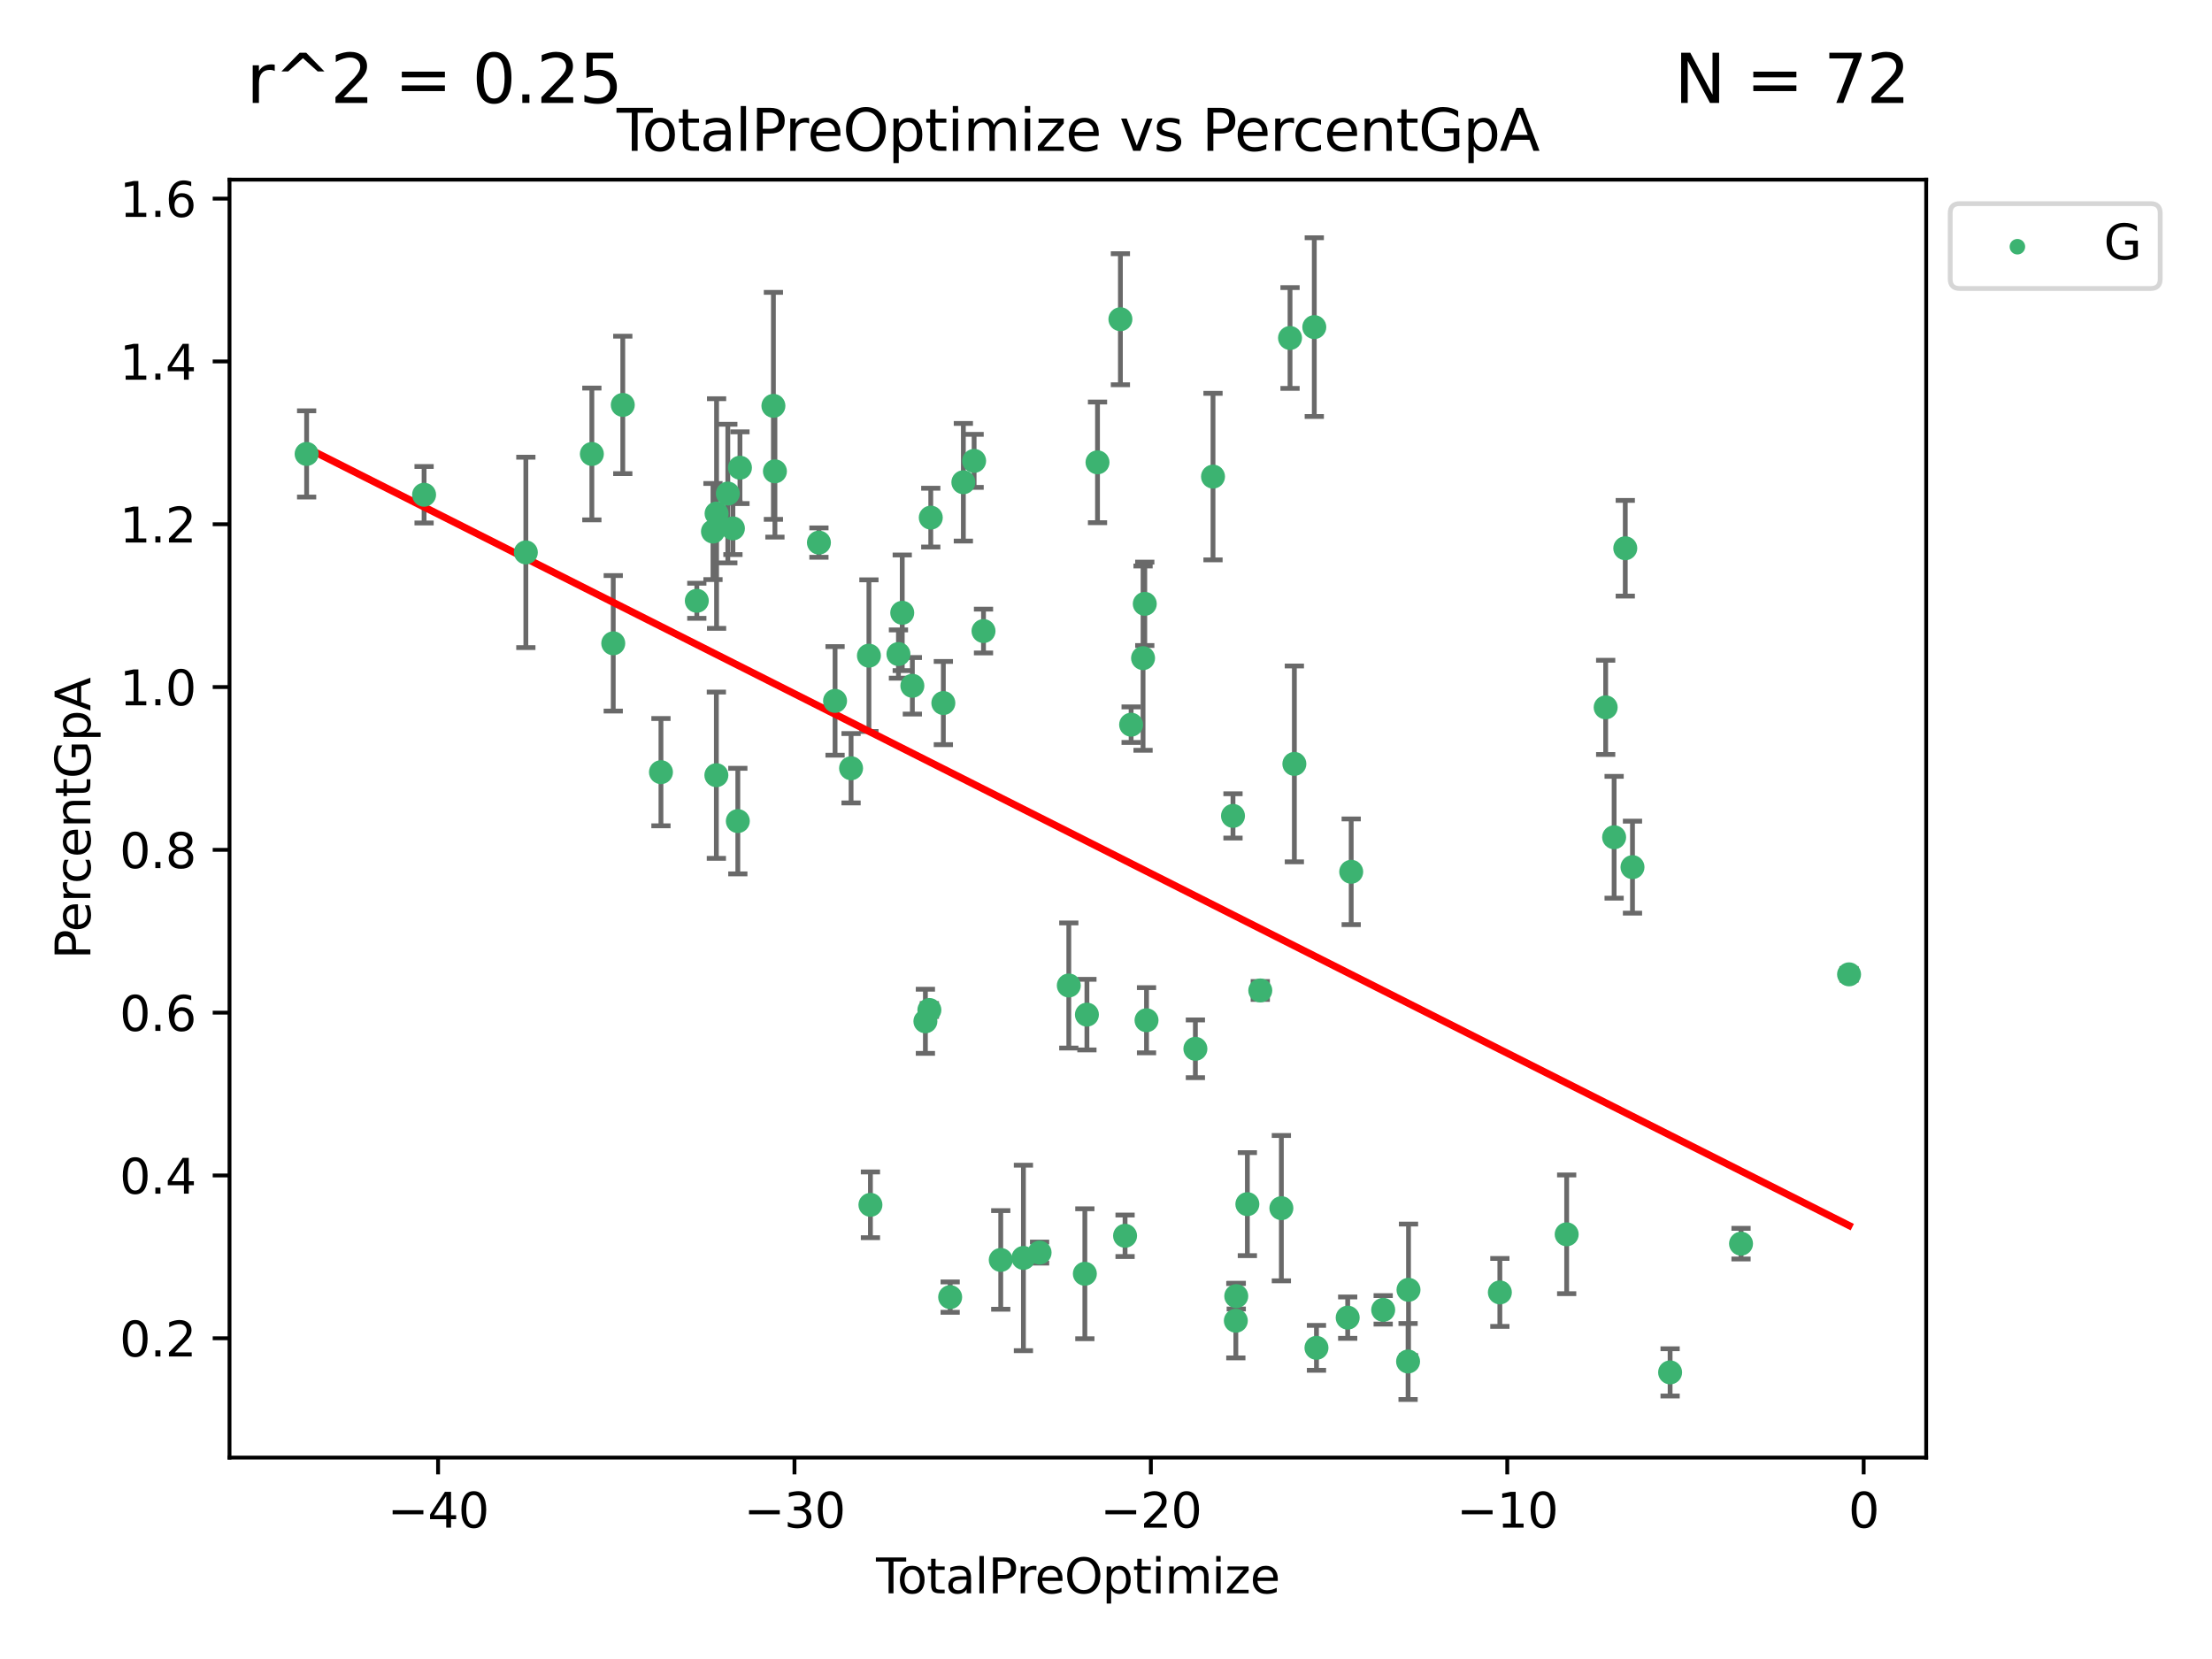 <?xml version="1.0" encoding="utf-8" standalone="no"?>
<!DOCTYPE svg PUBLIC "-//W3C//DTD SVG 1.1//EN"
  "http://www.w3.org/Graphics/SVG/1.1/DTD/svg11.dtd">
<svg xmlns:xlink="http://www.w3.org/1999/xlink" width="460.8pt" height="345.6pt" viewBox="0 0 460.8 345.6" xmlns="http://www.w3.org/2000/svg" version="1.1">
 <defs>
  <style type="text/css">*{stroke-linejoin: round; stroke-linecap: butt}</style>
 </defs>
 <g id="figure_1">
  <g id="patch_1">
   <path d="M 0 345.6 
L 460.8 345.6 
L 460.8 0 
L 0 0 
z
" style="fill: #ffffff"/>
  </g>
  <g id="axes_1">
   <g id="patch_2">
    <path d="M 47.81 303.64 
L 401.26 303.64 
L 401.26 37.422 
L 47.81 37.422 
z
" style="fill: #ffffff"/>
   </g>
   <g id="PathCollection_1">
    <defs>
     <path id="m19802188aa" d="M 0 1.118 
C 0.297 1.118 0.581 1 0.791 0.791 
C 1 0.581 1.118 0.297 1.118 0 
C 1.118 -0.297 1 -0.581 0.791 -0.791 
C 0.581 -1 0.297 -1.118 0 -1.118 
C -0.297 -1.118 -0.581 -1 -0.791 -0.791 
C -1 -0.581 -1.118 -0.297 -1.118 0 
C -1.118 0.297 -1 0.581 -0.791 0.791 
C -0.581 1 -0.297 1.118 0 1.118 
z
" style="stroke: #3cb371"/>
    </defs>
    <g clip-path="url(#pc582ea1ed6)">
     <use xlink:href="#m19802188aa" x="63.876" y="94.565" style="fill: #3cb371; stroke: #3cb371"/>
     <use xlink:href="#m19802188aa" x="88.344" y="103.063" style="fill: #3cb371; stroke: #3cb371"/>
     <use xlink:href="#m19802188aa" x="109.544" y="115.073" style="fill: #3cb371; stroke: #3cb371"/>
     <use xlink:href="#m19802188aa" x="123.295" y="94.572" style="fill: #3cb371; stroke: #3cb371"/>
     <use xlink:href="#m19802188aa" x="127.752" y="134.014" style="fill: #3cb371; stroke: #3cb371"/>
     <use xlink:href="#m19802188aa" x="129.737" y="84.352" style="fill: #3cb371; stroke: #3cb371"/>
     <use xlink:href="#m19802188aa" x="137.689" y="160.856" style="fill: #3cb371; stroke: #3cb371"/>
     <use xlink:href="#m19802188aa" x="145.159" y="125.153" style="fill: #3cb371; stroke: #3cb371"/>
     <use xlink:href="#m19802188aa" x="148.526" y="110.728" style="fill: #3cb371; stroke: #3cb371"/>
     <use xlink:href="#m19802188aa" x="149.232" y="161.488" style="fill: #3cb371; stroke: #3cb371"/>
     <use xlink:href="#m19802188aa" x="149.276" y="106.981" style="fill: #3cb371; stroke: #3cb371"/>
     <use xlink:href="#m19802188aa" x="151.618" y="102.817" style="fill: #3cb371; stroke: #3cb371"/>
     <use xlink:href="#m19802188aa" x="152.682" y="110.076" style="fill: #3cb371; stroke: #3cb371"/>
     <use xlink:href="#m19802188aa" x="153.703" y="171.049" style="fill: #3cb371; stroke: #3cb371"/>
     <use xlink:href="#m19802188aa" x="154.146" y="97.43" style="fill: #3cb371; stroke: #3cb371"/>
     <use xlink:href="#m19802188aa" x="161.115" y="84.546" style="fill: #3cb371; stroke: #3cb371"/>
     <use xlink:href="#m19802188aa" x="161.431" y="98.186" style="fill: #3cb371; stroke: #3cb371"/>
     <use xlink:href="#m19802188aa" x="170.596" y="113.034" style="fill: #3cb371; stroke: #3cb371"/>
     <use xlink:href="#m19802188aa" x="173.959" y="146.009" style="fill: #3cb371; stroke: #3cb371"/>
     <use xlink:href="#m19802188aa" x="177.294" y="160.04" style="fill: #3cb371; stroke: #3cb371"/>
     <use xlink:href="#m19802188aa" x="181.012" y="136.587" style="fill: #3cb371; stroke: #3cb371"/>
     <use xlink:href="#m19802188aa" x="181.327" y="250.988" style="fill: #3cb371; stroke: #3cb371"/>
     <use xlink:href="#m19802188aa" x="187.164" y="136.249" style="fill: #3cb371; stroke: #3cb371"/>
     <use xlink:href="#m19802188aa" x="187.954" y="127.654" style="fill: #3cb371; stroke: #3cb371"/>
     <use xlink:href="#m19802188aa" x="190.061" y="142.862" style="fill: #3cb371; stroke: #3cb371"/>
     <use xlink:href="#m19802188aa" x="192.778" y="212.756" style="fill: #3cb371; stroke: #3cb371"/>
     <use xlink:href="#m19802188aa" x="193.607" y="210.398" style="fill: #3cb371; stroke: #3cb371"/>
     <use xlink:href="#m19802188aa" x="193.897" y="107.829" style="fill: #3cb371; stroke: #3cb371"/>
     <use xlink:href="#m19802188aa" x="196.516" y="146.456" style="fill: #3cb371; stroke: #3cb371"/>
     <use xlink:href="#m19802188aa" x="197.936" y="270.213" style="fill: #3cb371; stroke: #3cb371"/>
     <use xlink:href="#m19802188aa" x="200.686" y="100.46" style="fill: #3cb371; stroke: #3cb371"/>
     <use xlink:href="#m19802188aa" x="202.927" y="96.009" style="fill: #3cb371; stroke: #3cb371"/>
     <use xlink:href="#m19802188aa" x="204.883" y="131.459" style="fill: #3cb371; stroke: #3cb371"/>
     <use xlink:href="#m19802188aa" x="208.475" y="262.467" style="fill: #3cb371; stroke: #3cb371"/>
     <use xlink:href="#m19802188aa" x="213.198" y="262.052" style="fill: #3cb371; stroke: #3cb371"/>
     <use xlink:href="#m19802188aa" x="216.564" y="260.936" style="fill: #3cb371; stroke: #3cb371"/>
     <use xlink:href="#m19802188aa" x="222.652" y="205.295" style="fill: #3cb371; stroke: #3cb371"/>
     <use xlink:href="#m19802188aa" x="225.995" y="265.347" style="fill: #3cb371; stroke: #3cb371"/>
     <use xlink:href="#m19802188aa" x="226.425" y="211.366" style="fill: #3cb371; stroke: #3cb371"/>
     <use xlink:href="#m19802188aa" x="228.632" y="96.315" style="fill: #3cb371; stroke: #3cb371"/>
     <use xlink:href="#m19802188aa" x="233.401" y="66.501" style="fill: #3cb371; stroke: #3cb371"/>
     <use xlink:href="#m19802188aa" x="234.373" y="257.436" style="fill: #3cb371; stroke: #3cb371"/>
     <use xlink:href="#m19802188aa" x="235.633" y="150.964" style="fill: #3cb371; stroke: #3cb371"/>
     <use xlink:href="#m19802188aa" x="238.12" y="137.102" style="fill: #3cb371; stroke: #3cb371"/>
     <use xlink:href="#m19802188aa" x="238.478" y="125.791" style="fill: #3cb371; stroke: #3cb371"/>
     <use xlink:href="#m19802188aa" x="238.841" y="212.535" style="fill: #3cb371; stroke: #3cb371"/>
     <use xlink:href="#m19802188aa" x="249.022" y="218.484" style="fill: #3cb371; stroke: #3cb371"/>
     <use xlink:href="#m19802188aa" x="252.693" y="99.285" style="fill: #3cb371; stroke: #3cb371"/>
     <use xlink:href="#m19802188aa" x="256.855" y="169.966" style="fill: #3cb371; stroke: #3cb371"/>
     <use xlink:href="#m19802188aa" x="257.448" y="275.133" style="fill: #3cb371; stroke: #3cb371"/>
     <use xlink:href="#m19802188aa" x="257.536" y="270.005" style="fill: #3cb371; stroke: #3cb371"/>
     <use xlink:href="#m19802188aa" x="259.849" y="250.845" style="fill: #3cb371; stroke: #3cb371"/>
     <use xlink:href="#m19802188aa" x="262.538" y="206.331" style="fill: #3cb371; stroke: #3cb371"/>
     <use xlink:href="#m19802188aa" x="266.933" y="251.684" style="fill: #3cb371; stroke: #3cb371"/>
     <use xlink:href="#m19802188aa" x="268.738" y="70.409" style="fill: #3cb371; stroke: #3cb371"/>
     <use xlink:href="#m19802188aa" x="269.64" y="159.135" style="fill: #3cb371; stroke: #3cb371"/>
     <use xlink:href="#m19802188aa" x="273.79" y="68.142" style="fill: #3cb371; stroke: #3cb371"/>
     <use xlink:href="#m19802188aa" x="274.245" y="280.777" style="fill: #3cb371; stroke: #3cb371"/>
     <use xlink:href="#m19802188aa" x="280.748" y="274.49" style="fill: #3cb371; stroke: #3cb371"/>
     <use xlink:href="#m19802188aa" x="281.48" y="181.607" style="fill: #3cb371; stroke: #3cb371"/>
     <use xlink:href="#m19802188aa" x="288.143" y="272.864" style="fill: #3cb371; stroke: #3cb371"/>
     <use xlink:href="#m19802188aa" x="293.328" y="283.624" style="fill: #3cb371; stroke: #3cb371"/>
     <use xlink:href="#m19802188aa" x="293.418" y="268.692" style="fill: #3cb371; stroke: #3cb371"/>
     <use xlink:href="#m19802188aa" x="312.449" y="269.234" style="fill: #3cb371; stroke: #3cb371"/>
     <use xlink:href="#m19802188aa" x="326.367" y="257.131" style="fill: #3cb371; stroke: #3cb371"/>
     <use xlink:href="#m19802188aa" x="334.491" y="147.358" style="fill: #3cb371; stroke: #3cb371"/>
     <use xlink:href="#m19802188aa" x="336.251" y="174.415" style="fill: #3cb371; stroke: #3cb371"/>
     <use xlink:href="#m19802188aa" x="338.575" y="114.211" style="fill: #3cb371; stroke: #3cb371"/>
     <use xlink:href="#m19802188aa" x="340.077" y="180.643" style="fill: #3cb371; stroke: #3cb371"/>
     <use xlink:href="#m19802188aa" x="347.914" y="285.893" style="fill: #3cb371; stroke: #3cb371"/>
     <use xlink:href="#m19802188aa" x="362.689" y="259.078" style="fill: #3cb371; stroke: #3cb371"/>
     <use xlink:href="#m19802188aa" x="385.194" y="202.973" style="fill: #3cb371; stroke: #3cb371"/>
    </g>
   </g>
   <g id="matplotlib.axis_1">
    <g id="xtick_1">
     <g id="line2d_1">
      <defs>
       <path id="m6c3214d7a0" d="M 0 0 
L 0 3.5 
" style="stroke: #000000; stroke-width: 0.8"/>
      </defs>
      <g>
       <use xlink:href="#m6c3214d7a0" x="91.259" y="303.64" style="stroke: #000000; stroke-width: 0.8"/>
      </g>
     </g>
     <g id="text_1">
      <!-- −40 -->
      <g transform="translate(80.707 318.238)scale(0.1 -0.1)">
       <defs>
        <path id="DejaVuSans-2212" d="M 678 2272 
L 4684 2272 
L 4684 1741 
L 678 1741 
L 678 2272 
z
" transform="scale(0.016)"/>
        <path id="DejaVuSans-34" d="M 2419 4116 
L 825 1625 
L 2419 1625 
L 2419 4116 
z
M 2253 4666 
L 3047 4666 
L 3047 1625 
L 3713 1625 
L 3713 1100 
L 3047 1100 
L 3047 0 
L 2419 0 
L 2419 1100 
L 313 1100 
L 313 1709 
L 2253 4666 
z
" transform="scale(0.016)"/>
        <path id="DejaVuSans-30" d="M 2034 4250 
Q 1547 4250 1301 3770 
Q 1056 3291 1056 2328 
Q 1056 1369 1301 889 
Q 1547 409 2034 409 
Q 2525 409 2770 889 
Q 3016 1369 3016 2328 
Q 3016 3291 2770 3770 
Q 2525 4250 2034 4250 
z
M 2034 4750 
Q 2819 4750 3233 4129 
Q 3647 3509 3647 2328 
Q 3647 1150 3233 529 
Q 2819 -91 2034 -91 
Q 1250 -91 836 529 
Q 422 1150 422 2328 
Q 422 3509 836 4129 
Q 1250 4750 2034 4750 
z
" transform="scale(0.016)"/>
       </defs>
       <use xlink:href="#DejaVuSans-2212"/>
       <use xlink:href="#DejaVuSans-34" x="83.789"/>
       <use xlink:href="#DejaVuSans-30" x="147.412"/>
      </g>
     </g>
    </g>
    <g id="xtick_2">
     <g id="line2d_2">
      <g>
       <use xlink:href="#m6c3214d7a0" x="165.504" y="303.64" style="stroke: #000000; stroke-width: 0.8"/>
      </g>
     </g>
     <g id="text_2">
      <!-- −30 -->
      <g transform="translate(154.951 318.238)scale(0.1 -0.1)">
       <defs>
        <path id="DejaVuSans-33" d="M 2597 2516 
Q 3050 2419 3304 2112 
Q 3559 1806 3559 1356 
Q 3559 666 3084 287 
Q 2609 -91 1734 -91 
Q 1441 -91 1130 -33 
Q 819 25 488 141 
L 488 750 
Q 750 597 1062 519 
Q 1375 441 1716 441 
Q 2309 441 2620 675 
Q 2931 909 2931 1356 
Q 2931 1769 2642 2001 
Q 2353 2234 1838 2234 
L 1294 2234 
L 1294 2753 
L 1863 2753 
Q 2328 2753 2575 2939 
Q 2822 3125 2822 3475 
Q 2822 3834 2567 4026 
Q 2313 4219 1838 4219 
Q 1578 4219 1281 4162 
Q 984 4106 628 3988 
L 628 4550 
Q 988 4650 1302 4700 
Q 1616 4750 1894 4750 
Q 2613 4750 3031 4423 
Q 3450 4097 3450 3541 
Q 3450 3153 3228 2886 
Q 3006 2619 2597 2516 
z
" transform="scale(0.016)"/>
       </defs>
       <use xlink:href="#DejaVuSans-2212"/>
       <use xlink:href="#DejaVuSans-33" x="83.789"/>
       <use xlink:href="#DejaVuSans-30" x="147.412"/>
      </g>
     </g>
    </g>
    <g id="xtick_3">
     <g id="line2d_3">
      <g>
       <use xlink:href="#m6c3214d7a0" x="239.748" y="303.64" style="stroke: #000000; stroke-width: 0.8"/>
      </g>
     </g>
     <g id="text_3">
      <!-- −20 -->
      <g transform="translate(229.195 318.238)scale(0.1 -0.1)">
       <defs>
        <path id="DejaVuSans-32" d="M 1228 531 
L 3431 531 
L 3431 0 
L 469 0 
L 469 531 
Q 828 903 1448 1529 
Q 2069 2156 2228 2338 
Q 2531 2678 2651 2914 
Q 2772 3150 2772 3378 
Q 2772 3750 2511 3984 
Q 2250 4219 1831 4219 
Q 1534 4219 1204 4116 
Q 875 4013 500 3803 
L 500 4441 
Q 881 4594 1212 4672 
Q 1544 4750 1819 4750 
Q 2544 4750 2975 4387 
Q 3406 4025 3406 3419 
Q 3406 3131 3298 2873 
Q 3191 2616 2906 2266 
Q 2828 2175 2409 1742 
Q 1991 1309 1228 531 
z
" transform="scale(0.016)"/>
       </defs>
       <use xlink:href="#DejaVuSans-2212"/>
       <use xlink:href="#DejaVuSans-32" x="83.789"/>
       <use xlink:href="#DejaVuSans-30" x="147.412"/>
      </g>
     </g>
    </g>
    <g id="xtick_4">
     <g id="line2d_4">
      <g>
       <use xlink:href="#m6c3214d7a0" x="313.992" y="303.64" style="stroke: #000000; stroke-width: 0.8"/>
      </g>
     </g>
     <g id="text_4">
      <!-- −10 -->
      <g transform="translate(303.44 318.238)scale(0.1 -0.1)">
       <defs>
        <path id="DejaVuSans-31" d="M 794 531 
L 1825 531 
L 1825 4091 
L 703 3866 
L 703 4441 
L 1819 4666 
L 2450 4666 
L 2450 531 
L 3481 531 
L 3481 0 
L 794 0 
L 794 531 
z
" transform="scale(0.016)"/>
       </defs>
       <use xlink:href="#DejaVuSans-2212"/>
       <use xlink:href="#DejaVuSans-31" x="83.789"/>
       <use xlink:href="#DejaVuSans-30" x="147.412"/>
      </g>
     </g>
    </g>
    <g id="xtick_5">
     <g id="line2d_5">
      <g>
       <use xlink:href="#m6c3214d7a0" x="388.236" y="303.64" style="stroke: #000000; stroke-width: 0.8"/>
      </g>
     </g>
     <g id="text_5">
      <!-- 0 -->
      <g transform="translate(385.055 318.238)scale(0.1 -0.1)">
       <use xlink:href="#DejaVuSans-30"/>
      </g>
     </g>
    </g>
    <g id="text_6">
     <!-- TotalPreOptimize -->
     <g transform="translate(182.492 331.917)scale(0.1 -0.1)">
      <defs>
       <path id="DejaVuSans-54" d="M -19 4666 
L 3928 4666 
L 3928 4134 
L 2272 4134 
L 2272 0 
L 1638 0 
L 1638 4134 
L -19 4134 
L -19 4666 
z
" transform="scale(0.016)"/>
       <path id="DejaVuSans-6f" d="M 1959 3097 
Q 1497 3097 1228 2736 
Q 959 2375 959 1747 
Q 959 1119 1226 758 
Q 1494 397 1959 397 
Q 2419 397 2687 759 
Q 2956 1122 2956 1747 
Q 2956 2369 2687 2733 
Q 2419 3097 1959 3097 
z
M 1959 3584 
Q 2709 3584 3137 3096 
Q 3566 2609 3566 1747 
Q 3566 888 3137 398 
Q 2709 -91 1959 -91 
Q 1206 -91 779 398 
Q 353 888 353 1747 
Q 353 2609 779 3096 
Q 1206 3584 1959 3584 
z
" transform="scale(0.016)"/>
       <path id="DejaVuSans-74" d="M 1172 4494 
L 1172 3500 
L 2356 3500 
L 2356 3053 
L 1172 3053 
L 1172 1153 
Q 1172 725 1289 603 
Q 1406 481 1766 481 
L 2356 481 
L 2356 0 
L 1766 0 
Q 1100 0 847 248 
Q 594 497 594 1153 
L 594 3053 
L 172 3053 
L 172 3500 
L 594 3500 
L 594 4494 
L 1172 4494 
z
" transform="scale(0.016)"/>
       <path id="DejaVuSans-61" d="M 2194 1759 
Q 1497 1759 1228 1600 
Q 959 1441 959 1056 
Q 959 750 1161 570 
Q 1363 391 1709 391 
Q 2188 391 2477 730 
Q 2766 1069 2766 1631 
L 2766 1759 
L 2194 1759 
z
M 3341 1997 
L 3341 0 
L 2766 0 
L 2766 531 
Q 2569 213 2275 61 
Q 1981 -91 1556 -91 
Q 1019 -91 701 211 
Q 384 513 384 1019 
Q 384 1609 779 1909 
Q 1175 2209 1959 2209 
L 2766 2209 
L 2766 2266 
Q 2766 2663 2505 2880 
Q 2244 3097 1772 3097 
Q 1472 3097 1187 3025 
Q 903 2953 641 2809 
L 641 3341 
Q 956 3463 1253 3523 
Q 1550 3584 1831 3584 
Q 2591 3584 2966 3190 
Q 3341 2797 3341 1997 
z
" transform="scale(0.016)"/>
       <path id="DejaVuSans-6c" d="M 603 4863 
L 1178 4863 
L 1178 0 
L 603 0 
L 603 4863 
z
" transform="scale(0.016)"/>
       <path id="DejaVuSans-50" d="M 1259 4147 
L 1259 2394 
L 2053 2394 
Q 2494 2394 2734 2622 
Q 2975 2850 2975 3272 
Q 2975 3691 2734 3919 
Q 2494 4147 2053 4147 
L 1259 4147 
z
M 628 4666 
L 2053 4666 
Q 2838 4666 3239 4311 
Q 3641 3956 3641 3272 
Q 3641 2581 3239 2228 
Q 2838 1875 2053 1875 
L 1259 1875 
L 1259 0 
L 628 0 
L 628 4666 
z
" transform="scale(0.016)"/>
       <path id="DejaVuSans-72" d="M 2631 2963 
Q 2534 3019 2420 3045 
Q 2306 3072 2169 3072 
Q 1681 3072 1420 2755 
Q 1159 2438 1159 1844 
L 1159 0 
L 581 0 
L 581 3500 
L 1159 3500 
L 1159 2956 
Q 1341 3275 1631 3429 
Q 1922 3584 2338 3584 
Q 2397 3584 2469 3576 
Q 2541 3569 2628 3553 
L 2631 2963 
z
" transform="scale(0.016)"/>
       <path id="DejaVuSans-65" d="M 3597 1894 
L 3597 1613 
L 953 1613 
Q 991 1019 1311 708 
Q 1631 397 2203 397 
Q 2534 397 2845 478 
Q 3156 559 3463 722 
L 3463 178 
Q 3153 47 2828 -22 
Q 2503 -91 2169 -91 
Q 1331 -91 842 396 
Q 353 884 353 1716 
Q 353 2575 817 3079 
Q 1281 3584 2069 3584 
Q 2775 3584 3186 3129 
Q 3597 2675 3597 1894 
z
M 3022 2063 
Q 3016 2534 2758 2815 
Q 2500 3097 2075 3097 
Q 1594 3097 1305 2825 
Q 1016 2553 972 2059 
L 3022 2063 
z
" transform="scale(0.016)"/>
       <path id="DejaVuSans-4f" d="M 2522 4238 
Q 1834 4238 1429 3725 
Q 1025 3213 1025 2328 
Q 1025 1447 1429 934 
Q 1834 422 2522 422 
Q 3209 422 3611 934 
Q 4013 1447 4013 2328 
Q 4013 3213 3611 3725 
Q 3209 4238 2522 4238 
z
M 2522 4750 
Q 3503 4750 4090 4092 
Q 4678 3434 4678 2328 
Q 4678 1225 4090 567 
Q 3503 -91 2522 -91 
Q 1538 -91 948 565 
Q 359 1222 359 2328 
Q 359 3434 948 4092 
Q 1538 4750 2522 4750 
z
" transform="scale(0.016)"/>
       <path id="DejaVuSans-70" d="M 1159 525 
L 1159 -1331 
L 581 -1331 
L 581 3500 
L 1159 3500 
L 1159 2969 
Q 1341 3281 1617 3432 
Q 1894 3584 2278 3584 
Q 2916 3584 3314 3078 
Q 3713 2572 3713 1747 
Q 3713 922 3314 415 
Q 2916 -91 2278 -91 
Q 1894 -91 1617 61 
Q 1341 213 1159 525 
z
M 3116 1747 
Q 3116 2381 2855 2742 
Q 2594 3103 2138 3103 
Q 1681 3103 1420 2742 
Q 1159 2381 1159 1747 
Q 1159 1113 1420 752 
Q 1681 391 2138 391 
Q 2594 391 2855 752 
Q 3116 1113 3116 1747 
z
" transform="scale(0.016)"/>
       <path id="DejaVuSans-69" d="M 603 3500 
L 1178 3500 
L 1178 0 
L 603 0 
L 603 3500 
z
M 603 4863 
L 1178 4863 
L 1178 4134 
L 603 4134 
L 603 4863 
z
" transform="scale(0.016)"/>
       <path id="DejaVuSans-6d" d="M 3328 2828 
Q 3544 3216 3844 3400 
Q 4144 3584 4550 3584 
Q 5097 3584 5394 3201 
Q 5691 2819 5691 2113 
L 5691 0 
L 5113 0 
L 5113 2094 
Q 5113 2597 4934 2840 
Q 4756 3084 4391 3084 
Q 3944 3084 3684 2787 
Q 3425 2491 3425 1978 
L 3425 0 
L 2847 0 
L 2847 2094 
Q 2847 2600 2669 2842 
Q 2491 3084 2119 3084 
Q 1678 3084 1418 2786 
Q 1159 2488 1159 1978 
L 1159 0 
L 581 0 
L 581 3500 
L 1159 3500 
L 1159 2956 
Q 1356 3278 1631 3431 
Q 1906 3584 2284 3584 
Q 2666 3584 2933 3390 
Q 3200 3197 3328 2828 
z
" transform="scale(0.016)"/>
       <path id="DejaVuSans-7a" d="M 353 3500 
L 3084 3500 
L 3084 2975 
L 922 459 
L 3084 459 
L 3084 0 
L 275 0 
L 275 525 
L 2438 3041 
L 353 3041 
L 353 3500 
z
" transform="scale(0.016)"/>
      </defs>
      <use xlink:href="#DejaVuSans-54"/>
      <use xlink:href="#DejaVuSans-6f" x="44.084"/>
      <use xlink:href="#DejaVuSans-74" x="105.266"/>
      <use xlink:href="#DejaVuSans-61" x="144.475"/>
      <use xlink:href="#DejaVuSans-6c" x="205.754"/>
      <use xlink:href="#DejaVuSans-50" x="233.537"/>
      <use xlink:href="#DejaVuSans-72" x="292.09"/>
      <use xlink:href="#DejaVuSans-65" x="330.953"/>
      <use xlink:href="#DejaVuSans-4f" x="392.477"/>
      <use xlink:href="#DejaVuSans-70" x="471.188"/>
      <use xlink:href="#DejaVuSans-74" x="534.664"/>
      <use xlink:href="#DejaVuSans-69" x="573.873"/>
      <use xlink:href="#DejaVuSans-6d" x="601.656"/>
      <use xlink:href="#DejaVuSans-69" x="699.068"/>
      <use xlink:href="#DejaVuSans-7a" x="726.852"/>
      <use xlink:href="#DejaVuSans-65" x="779.342"/>
     </g>
    </g>
   </g>
   <g id="matplotlib.axis_2">
    <g id="ytick_1">
     <g id="line2d_6">
      <defs>
       <path id="mfb78806919" d="M 0 0 
L -3.5 0 
" style="stroke: #000000; stroke-width: 0.8"/>
      </defs>
      <g>
       <use xlink:href="#mfb78806919" x="47.81" y="278.78" style="stroke: #000000; stroke-width: 0.8"/>
      </g>
     </g>
     <g id="text_7">
      <!-- 0.2 -->
      <g transform="translate(24.907 282.579)scale(0.1 -0.1)">
       <defs>
        <path id="DejaVuSans-2e" d="M 684 794 
L 1344 794 
L 1344 0 
L 684 0 
L 684 794 
z
" transform="scale(0.016)"/>
       </defs>
       <use xlink:href="#DejaVuSans-30"/>
       <use xlink:href="#DejaVuSans-2e" x="63.623"/>
       <use xlink:href="#DejaVuSans-32" x="95.41"/>
      </g>
     </g>
    </g>
    <g id="ytick_2">
     <g id="line2d_7">
      <g>
       <use xlink:href="#mfb78806919" x="47.81" y="244.866" style="stroke: #000000; stroke-width: 0.8"/>
      </g>
     </g>
     <g id="text_8">
      <!-- 0.4 -->
      <g transform="translate(24.907 248.666)scale(0.1 -0.1)">
       <use xlink:href="#DejaVuSans-30"/>
       <use xlink:href="#DejaVuSans-2e" x="63.623"/>
       <use xlink:href="#DejaVuSans-34" x="95.41"/>
      </g>
     </g>
    </g>
    <g id="ytick_3">
     <g id="line2d_8">
      <g>
       <use xlink:href="#mfb78806919" x="47.81" y="210.952" style="stroke: #000000; stroke-width: 0.8"/>
      </g>
     </g>
     <g id="text_9">
      <!-- 0.6 -->
      <g transform="translate(24.907 214.752)scale(0.1 -0.1)">
       <defs>
        <path id="DejaVuSans-36" d="M 2113 2584 
Q 1688 2584 1439 2293 
Q 1191 2003 1191 1497 
Q 1191 994 1439 701 
Q 1688 409 2113 409 
Q 2538 409 2786 701 
Q 3034 994 3034 1497 
Q 3034 2003 2786 2293 
Q 2538 2584 2113 2584 
z
M 3366 4563 
L 3366 3988 
Q 3128 4100 2886 4159 
Q 2644 4219 2406 4219 
Q 1781 4219 1451 3797 
Q 1122 3375 1075 2522 
Q 1259 2794 1537 2939 
Q 1816 3084 2150 3084 
Q 2853 3084 3261 2657 
Q 3669 2231 3669 1497 
Q 3669 778 3244 343 
Q 2819 -91 2113 -91 
Q 1303 -91 875 529 
Q 447 1150 447 2328 
Q 447 3434 972 4092 
Q 1497 4750 2381 4750 
Q 2619 4750 2861 4703 
Q 3103 4656 3366 4563 
z
" transform="scale(0.016)"/>
       </defs>
       <use xlink:href="#DejaVuSans-30"/>
       <use xlink:href="#DejaVuSans-2e" x="63.623"/>
       <use xlink:href="#DejaVuSans-36" x="95.41"/>
      </g>
     </g>
    </g>
    <g id="ytick_4">
     <g id="line2d_9">
      <g>
       <use xlink:href="#mfb78806919" x="47.81" y="177.039" style="stroke: #000000; stroke-width: 0.8"/>
      </g>
     </g>
     <g id="text_10">
      <!-- 0.8 -->
      <g transform="translate(24.907 180.838)scale(0.1 -0.1)">
       <defs>
        <path id="DejaVuSans-38" d="M 2034 2216 
Q 1584 2216 1326 1975 
Q 1069 1734 1069 1313 
Q 1069 891 1326 650 
Q 1584 409 2034 409 
Q 2484 409 2743 651 
Q 3003 894 3003 1313 
Q 3003 1734 2745 1975 
Q 2488 2216 2034 2216 
z
M 1403 2484 
Q 997 2584 770 2862 
Q 544 3141 544 3541 
Q 544 4100 942 4425 
Q 1341 4750 2034 4750 
Q 2731 4750 3128 4425 
Q 3525 4100 3525 3541 
Q 3525 3141 3298 2862 
Q 3072 2584 2669 2484 
Q 3125 2378 3379 2068 
Q 3634 1759 3634 1313 
Q 3634 634 3220 271 
Q 2806 -91 2034 -91 
Q 1263 -91 848 271 
Q 434 634 434 1313 
Q 434 1759 690 2068 
Q 947 2378 1403 2484 
z
M 1172 3481 
Q 1172 3119 1398 2916 
Q 1625 2713 2034 2713 
Q 2441 2713 2670 2916 
Q 2900 3119 2900 3481 
Q 2900 3844 2670 4047 
Q 2441 4250 2034 4250 
Q 1625 4250 1398 4047 
Q 1172 3844 1172 3481 
z
" transform="scale(0.016)"/>
       </defs>
       <use xlink:href="#DejaVuSans-30"/>
       <use xlink:href="#DejaVuSans-2e" x="63.623"/>
       <use xlink:href="#DejaVuSans-38" x="95.41"/>
      </g>
     </g>
    </g>
    <g id="ytick_5">
     <g id="line2d_10">
      <g>
       <use xlink:href="#mfb78806919" x="47.81" y="143.125" style="stroke: #000000; stroke-width: 0.8"/>
      </g>
     </g>
     <g id="text_11">
      <!-- 1.0 -->
      <g transform="translate(24.907 146.924)scale(0.1 -0.1)">
       <use xlink:href="#DejaVuSans-31"/>
       <use xlink:href="#DejaVuSans-2e" x="63.623"/>
       <use xlink:href="#DejaVuSans-30" x="95.41"/>
      </g>
     </g>
    </g>
    <g id="ytick_6">
     <g id="line2d_11">
      <g>
       <use xlink:href="#mfb78806919" x="47.81" y="109.211" style="stroke: #000000; stroke-width: 0.8"/>
      </g>
     </g>
     <g id="text_12">
      <!-- 1.2 -->
      <g transform="translate(24.907 113.01)scale(0.1 -0.1)">
       <use xlink:href="#DejaVuSans-31"/>
       <use xlink:href="#DejaVuSans-2e" x="63.623"/>
       <use xlink:href="#DejaVuSans-32" x="95.41"/>
      </g>
     </g>
    </g>
    <g id="ytick_7">
     <g id="line2d_12">
      <g>
       <use xlink:href="#mfb78806919" x="47.81" y="75.297" style="stroke: #000000; stroke-width: 0.8"/>
      </g>
     </g>
     <g id="text_13">
      <!-- 1.4 -->
      <g transform="translate(24.907 79.096)scale(0.1 -0.1)">
       <use xlink:href="#DejaVuSans-31"/>
       <use xlink:href="#DejaVuSans-2e" x="63.623"/>
       <use xlink:href="#DejaVuSans-34" x="95.41"/>
      </g>
     </g>
    </g>
    <g id="ytick_8">
     <g id="line2d_13">
      <g>
       <use xlink:href="#mfb78806919" x="47.81" y="41.383" style="stroke: #000000; stroke-width: 0.8"/>
      </g>
     </g>
     <g id="text_14">
      <!-- 1.6 -->
      <g transform="translate(24.907 45.182)scale(0.1 -0.1)">
       <use xlink:href="#DejaVuSans-31"/>
       <use xlink:href="#DejaVuSans-2e" x="63.623"/>
       <use xlink:href="#DejaVuSans-36" x="95.41"/>
      </g>
     </g>
    </g>
    <g id="text_15">
     <!-- PercentGpA -->
     <g transform="translate(18.827 199.807)rotate(-90)scale(0.1 -0.1)">
      <defs>
       <path id="DejaVuSans-63" d="M 3122 3366 
L 3122 2828 
Q 2878 2963 2633 3030 
Q 2388 3097 2138 3097 
Q 1578 3097 1268 2742 
Q 959 2388 959 1747 
Q 959 1106 1268 751 
Q 1578 397 2138 397 
Q 2388 397 2633 464 
Q 2878 531 3122 666 
L 3122 134 
Q 2881 22 2623 -34 
Q 2366 -91 2075 -91 
Q 1284 -91 818 406 
Q 353 903 353 1747 
Q 353 2603 823 3093 
Q 1294 3584 2113 3584 
Q 2378 3584 2631 3529 
Q 2884 3475 3122 3366 
z
" transform="scale(0.016)"/>
       <path id="DejaVuSans-6e" d="M 3513 2113 
L 3513 0 
L 2938 0 
L 2938 2094 
Q 2938 2591 2744 2837 
Q 2550 3084 2163 3084 
Q 1697 3084 1428 2787 
Q 1159 2491 1159 1978 
L 1159 0 
L 581 0 
L 581 3500 
L 1159 3500 
L 1159 2956 
Q 1366 3272 1645 3428 
Q 1925 3584 2291 3584 
Q 2894 3584 3203 3211 
Q 3513 2838 3513 2113 
z
" transform="scale(0.016)"/>
       <path id="DejaVuSans-47" d="M 3809 666 
L 3809 1919 
L 2778 1919 
L 2778 2438 
L 4434 2438 
L 4434 434 
Q 4069 175 3628 42 
Q 3188 -91 2688 -91 
Q 1594 -91 976 548 
Q 359 1188 359 2328 
Q 359 3472 976 4111 
Q 1594 4750 2688 4750 
Q 3144 4750 3555 4637 
Q 3966 4525 4313 4306 
L 4313 3634 
Q 3963 3931 3569 4081 
Q 3175 4231 2741 4231 
Q 1884 4231 1454 3753 
Q 1025 3275 1025 2328 
Q 1025 1384 1454 906 
Q 1884 428 2741 428 
Q 3075 428 3337 486 
Q 3600 544 3809 666 
z
" transform="scale(0.016)"/>
       <path id="DejaVuSans-41" d="M 2188 4044 
L 1331 1722 
L 3047 1722 
L 2188 4044 
z
M 1831 4666 
L 2547 4666 
L 4325 0 
L 3669 0 
L 3244 1197 
L 1141 1197 
L 716 0 
L 50 0 
L 1831 4666 
z
" transform="scale(0.016)"/>
      </defs>
      <use xlink:href="#DejaVuSans-50"/>
      <use xlink:href="#DejaVuSans-65" x="56.678"/>
      <use xlink:href="#DejaVuSans-72" x="118.201"/>
      <use xlink:href="#DejaVuSans-63" x="157.064"/>
      <use xlink:href="#DejaVuSans-65" x="212.045"/>
      <use xlink:href="#DejaVuSans-6e" x="273.568"/>
      <use xlink:href="#DejaVuSans-74" x="336.947"/>
      <use xlink:href="#DejaVuSans-47" x="376.156"/>
      <use xlink:href="#DejaVuSans-70" x="453.646"/>
      <use xlink:href="#DejaVuSans-41" x="517.123"/>
     </g>
    </g>
   </g>
   <g id="LineCollection_1">
    <path d="M 63.876 103.548 
L 63.876 85.582 
" clip-path="url(#pc582ea1ed6)" style="fill: none; stroke: #696969"/>
    <path d="M 88.344 108.944 
L 88.344 97.182 
" clip-path="url(#pc582ea1ed6)" style="fill: none; stroke: #696969"/>
    <path d="M 109.544 134.901 
L 109.544 95.245 
" clip-path="url(#pc582ea1ed6)" style="fill: none; stroke: #696969"/>
    <path d="M 123.295 108.299 
L 123.295 80.844 
" clip-path="url(#pc582ea1ed6)" style="fill: none; stroke: #696969"/>
    <path d="M 127.752 148.129 
L 127.752 119.9 
" clip-path="url(#pc582ea1ed6)" style="fill: none; stroke: #696969"/>
    <path d="M 129.737 98.665 
L 129.737 70.039 
" clip-path="url(#pc582ea1ed6)" style="fill: none; stroke: #696969"/>
    <path d="M 137.689 172.03 
L 137.689 149.681 
" clip-path="url(#pc582ea1ed6)" style="fill: none; stroke: #696969"/>
    <path d="M 145.159 128.806 
L 145.159 121.501 
" clip-path="url(#pc582ea1ed6)" style="fill: none; stroke: #696969"/>
    <path d="M 148.526 120.738 
L 148.526 100.717 
" clip-path="url(#pc582ea1ed6)" style="fill: none; stroke: #696969"/>
    <path d="M 149.232 178.806 
L 149.232 144.17 
" clip-path="url(#pc582ea1ed6)" style="fill: none; stroke: #696969"/>
    <path d="M 149.276 130.899 
L 149.276 83.063 
" clip-path="url(#pc582ea1ed6)" style="fill: none; stroke: #696969"/>
    <path d="M 151.618 117.254 
L 151.618 88.38 
" clip-path="url(#pc582ea1ed6)" style="fill: none; stroke: #696969"/>
    <path d="M 152.682 115.528 
L 152.682 104.623 
" clip-path="url(#pc582ea1ed6)" style="fill: none; stroke: #696969"/>
    <path d="M 153.703 182.045 
L 153.703 160.053 
" clip-path="url(#pc582ea1ed6)" style="fill: none; stroke: #696969"/>
    <path d="M 154.146 104.902 
L 154.146 89.959 
" clip-path="url(#pc582ea1ed6)" style="fill: none; stroke: #696969"/>
    <path d="M 161.115 108.187 
L 161.115 60.905 
" clip-path="url(#pc582ea1ed6)" style="fill: none; stroke: #696969"/>
    <path d="M 161.431 111.891 
L 161.431 84.482 
" clip-path="url(#pc582ea1ed6)" style="fill: none; stroke: #696969"/>
    <path d="M 170.596 116.094 
L 170.596 109.973 
" clip-path="url(#pc582ea1ed6)" style="fill: none; stroke: #696969"/>
    <path d="M 173.959 157.321 
L 173.959 134.697 
" clip-path="url(#pc582ea1ed6)" style="fill: none; stroke: #696969"/>
    <path d="M 177.294 167.266 
L 177.294 152.814 
" clip-path="url(#pc582ea1ed6)" style="fill: none; stroke: #696969"/>
    <path d="M 181.012 152.38 
L 181.012 120.793 
" clip-path="url(#pc582ea1ed6)" style="fill: none; stroke: #696969"/>
    <path d="M 181.327 257.836 
L 181.327 244.14 
" clip-path="url(#pc582ea1ed6)" style="fill: none; stroke: #696969"/>
    <path d="M 187.164 141.276 
L 187.164 131.223 
" clip-path="url(#pc582ea1ed6)" style="fill: none; stroke: #696969"/>
    <path d="M 187.954 139.699 
L 187.954 115.609 
" clip-path="url(#pc582ea1ed6)" style="fill: none; stroke: #696969"/>
    <path d="M 190.061 148.749 
L 190.061 136.976 
" clip-path="url(#pc582ea1ed6)" style="fill: none; stroke: #696969"/>
    <path d="M 192.778 219.432 
L 192.778 206.079 
" clip-path="url(#pc582ea1ed6)" style="fill: none; stroke: #696969"/>
    <path d="M 193.607 211.744 
L 193.607 209.051 
" clip-path="url(#pc582ea1ed6)" style="fill: none; stroke: #696969"/>
    <path d="M 193.897 113.951 
L 193.897 101.707 
" clip-path="url(#pc582ea1ed6)" style="fill: none; stroke: #696969"/>
    <path d="M 196.516 155.123 
L 196.516 137.789 
" clip-path="url(#pc582ea1ed6)" style="fill: none; stroke: #696969"/>
    <path d="M 197.936 273.373 
L 197.936 267.053 
" clip-path="url(#pc582ea1ed6)" style="fill: none; stroke: #696969"/>
    <path d="M 200.686 112.712 
L 200.686 88.209 
" clip-path="url(#pc582ea1ed6)" style="fill: none; stroke: #696969"/>
    <path d="M 202.927 101.533 
L 202.927 90.485 
" clip-path="url(#pc582ea1ed6)" style="fill: none; stroke: #696969"/>
    <path d="M 204.883 136.022 
L 204.883 126.896 
" clip-path="url(#pc582ea1ed6)" style="fill: none; stroke: #696969"/>
    <path d="M 208.475 272.74 
L 208.475 252.195 
" clip-path="url(#pc582ea1ed6)" style="fill: none; stroke: #696969"/>
    <path d="M 213.198 281.372 
L 213.198 242.732 
" clip-path="url(#pc582ea1ed6)" style="fill: none; stroke: #696969"/>
    <path d="M 216.564 263.131 
L 216.564 258.742 
" clip-path="url(#pc582ea1ed6)" style="fill: none; stroke: #696969"/>
    <path d="M 222.652 218.324 
L 222.652 192.266 
" clip-path="url(#pc582ea1ed6)" style="fill: none; stroke: #696969"/>
    <path d="M 225.995 278.879 
L 225.995 251.815 
" clip-path="url(#pc582ea1ed6)" style="fill: none; stroke: #696969"/>
    <path d="M 226.425 218.721 
L 226.425 204.012 
" clip-path="url(#pc582ea1ed6)" style="fill: none; stroke: #696969"/>
    <path d="M 228.632 108.884 
L 228.632 83.746 
" clip-path="url(#pc582ea1ed6)" style="fill: none; stroke: #696969"/>
    <path d="M 233.401 80.152 
L 233.401 52.85 
" clip-path="url(#pc582ea1ed6)" style="fill: none; stroke: #696969"/>
    <path d="M 234.373 261.758 
L 234.373 253.113 
" clip-path="url(#pc582ea1ed6)" style="fill: none; stroke: #696969"/>
    <path d="M 235.633 154.669 
L 235.633 147.258 
" clip-path="url(#pc582ea1ed6)" style="fill: none; stroke: #696969"/>
    <path d="M 238.12 156.296 
L 238.12 117.909 
" clip-path="url(#pc582ea1ed6)" style="fill: none; stroke: #696969"/>
    <path d="M 238.478 134.476 
L 238.478 117.106 
" clip-path="url(#pc582ea1ed6)" style="fill: none; stroke: #696969"/>
    <path d="M 238.841 219.322 
L 238.841 205.747 
" clip-path="url(#pc582ea1ed6)" style="fill: none; stroke: #696969"/>
    <path d="M 249.022 224.496 
L 249.022 212.473 
" clip-path="url(#pc582ea1ed6)" style="fill: none; stroke: #696969"/>
    <path d="M 252.693 116.634 
L 252.693 81.937 
" clip-path="url(#pc582ea1ed6)" style="fill: none; stroke: #696969"/>
    <path d="M 256.855 174.578 
L 256.855 165.354 
" clip-path="url(#pc582ea1ed6)" style="fill: none; stroke: #696969"/>
    <path d="M 257.448 282.875 
L 257.448 267.392 
" clip-path="url(#pc582ea1ed6)" style="fill: none; stroke: #696969"/>
    <path d="M 257.536 272.689 
L 257.536 267.321 
" clip-path="url(#pc582ea1ed6)" style="fill: none; stroke: #696969"/>
    <path d="M 259.849 261.574 
L 259.849 240.116 
" clip-path="url(#pc582ea1ed6)" style="fill: none; stroke: #696969"/>
    <path d="M 262.538 208.197 
L 262.538 204.465 
" clip-path="url(#pc582ea1ed6)" style="fill: none; stroke: #696969"/>
    <path d="M 266.933 266.822 
L 266.933 236.545 
" clip-path="url(#pc582ea1ed6)" style="fill: none; stroke: #696969"/>
    <path d="M 268.738 80.908 
L 268.738 59.91 
" clip-path="url(#pc582ea1ed6)" style="fill: none; stroke: #696969"/>
    <path d="M 269.64 179.531 
L 269.64 138.738 
" clip-path="url(#pc582ea1ed6)" style="fill: none; stroke: #696969"/>
    <path d="M 273.79 86.761 
L 273.79 49.523 
" clip-path="url(#pc582ea1ed6)" style="fill: none; stroke: #696969"/>
    <path d="M 274.245 285.453 
L 274.245 276.101 
" clip-path="url(#pc582ea1ed6)" style="fill: none; stroke: #696969"/>
    <path d="M 280.748 278.801 
L 280.748 270.18 
" clip-path="url(#pc582ea1ed6)" style="fill: none; stroke: #696969"/>
    <path d="M 281.48 192.615 
L 281.48 170.599 
" clip-path="url(#pc582ea1ed6)" style="fill: none; stroke: #696969"/>
    <path d="M 288.143 275.828 
L 288.143 269.9 
" clip-path="url(#pc582ea1ed6)" style="fill: none; stroke: #696969"/>
    <path d="M 293.328 291.539 
L 293.328 275.709 
" clip-path="url(#pc582ea1ed6)" style="fill: none; stroke: #696969"/>
    <path d="M 293.418 282.393 
L 293.418 254.991 
" clip-path="url(#pc582ea1ed6)" style="fill: none; stroke: #696969"/>
    <path d="M 312.449 276.311 
L 312.449 262.158 
" clip-path="url(#pc582ea1ed6)" style="fill: none; stroke: #696969"/>
    <path d="M 326.367 269.496 
L 326.367 244.765 
" clip-path="url(#pc582ea1ed6)" style="fill: none; stroke: #696969"/>
    <path d="M 334.491 157.171 
L 334.491 137.544 
" clip-path="url(#pc582ea1ed6)" style="fill: none; stroke: #696969"/>
    <path d="M 336.251 187.105 
L 336.251 161.726 
" clip-path="url(#pc582ea1ed6)" style="fill: none; stroke: #696969"/>
    <path d="M 338.575 124.176 
L 338.575 104.246 
" clip-path="url(#pc582ea1ed6)" style="fill: none; stroke: #696969"/>
    <path d="M 340.077 190.225 
L 340.077 171.061 
" clip-path="url(#pc582ea1ed6)" style="fill: none; stroke: #696969"/>
    <path d="M 347.914 290.817 
L 347.914 280.969 
" clip-path="url(#pc582ea1ed6)" style="fill: none; stroke: #696969"/>
    <path d="M 362.689 262.271 
L 362.689 255.884 
" clip-path="url(#pc582ea1ed6)" style="fill: none; stroke: #696969"/>
    <path d="M 385.194 204.186 
L 385.194 201.759 
" clip-path="url(#pc582ea1ed6)" style="fill: none; stroke: #696969"/>
   </g>
   <g id="line2d_14">
    <defs>
     <path id="me879d83276" d="M 2 0 
L -2 -0 
" style="stroke: #696969"/>
    </defs>
    <g clip-path="url(#pc582ea1ed6)">
     <use xlink:href="#me879d83276" x="63.876" y="103.548" style="fill: #696969; stroke: #696969"/>
     <use xlink:href="#me879d83276" x="88.344" y="108.944" style="fill: #696969; stroke: #696969"/>
     <use xlink:href="#me879d83276" x="109.544" y="134.901" style="fill: #696969; stroke: #696969"/>
     <use xlink:href="#me879d83276" x="123.295" y="108.299" style="fill: #696969; stroke: #696969"/>
     <use xlink:href="#me879d83276" x="127.752" y="148.129" style="fill: #696969; stroke: #696969"/>
     <use xlink:href="#me879d83276" x="129.737" y="98.665" style="fill: #696969; stroke: #696969"/>
     <use xlink:href="#me879d83276" x="137.689" y="172.03" style="fill: #696969; stroke: #696969"/>
     <use xlink:href="#me879d83276" x="145.159" y="128.806" style="fill: #696969; stroke: #696969"/>
     <use xlink:href="#me879d83276" x="148.526" y="120.738" style="fill: #696969; stroke: #696969"/>
     <use xlink:href="#me879d83276" x="149.232" y="178.806" style="fill: #696969; stroke: #696969"/>
     <use xlink:href="#me879d83276" x="149.276" y="130.899" style="fill: #696969; stroke: #696969"/>
     <use xlink:href="#me879d83276" x="151.618" y="117.254" style="fill: #696969; stroke: #696969"/>
     <use xlink:href="#me879d83276" x="152.682" y="115.528" style="fill: #696969; stroke: #696969"/>
     <use xlink:href="#me879d83276" x="153.703" y="182.045" style="fill: #696969; stroke: #696969"/>
     <use xlink:href="#me879d83276" x="154.146" y="104.902" style="fill: #696969; stroke: #696969"/>
     <use xlink:href="#me879d83276" x="161.115" y="108.187" style="fill: #696969; stroke: #696969"/>
     <use xlink:href="#me879d83276" x="161.431" y="111.891" style="fill: #696969; stroke: #696969"/>
     <use xlink:href="#me879d83276" x="170.596" y="116.094" style="fill: #696969; stroke: #696969"/>
     <use xlink:href="#me879d83276" x="173.959" y="157.321" style="fill: #696969; stroke: #696969"/>
     <use xlink:href="#me879d83276" x="177.294" y="167.266" style="fill: #696969; stroke: #696969"/>
     <use xlink:href="#me879d83276" x="181.012" y="152.38" style="fill: #696969; stroke: #696969"/>
     <use xlink:href="#me879d83276" x="181.327" y="257.836" style="fill: #696969; stroke: #696969"/>
     <use xlink:href="#me879d83276" x="187.164" y="141.276" style="fill: #696969; stroke: #696969"/>
     <use xlink:href="#me879d83276" x="187.954" y="139.699" style="fill: #696969; stroke: #696969"/>
     <use xlink:href="#me879d83276" x="190.061" y="148.749" style="fill: #696969; stroke: #696969"/>
     <use xlink:href="#me879d83276" x="192.778" y="219.432" style="fill: #696969; stroke: #696969"/>
     <use xlink:href="#me879d83276" x="193.607" y="211.744" style="fill: #696969; stroke: #696969"/>
     <use xlink:href="#me879d83276" x="193.897" y="113.951" style="fill: #696969; stroke: #696969"/>
     <use xlink:href="#me879d83276" x="196.516" y="155.123" style="fill: #696969; stroke: #696969"/>
     <use xlink:href="#me879d83276" x="197.936" y="273.373" style="fill: #696969; stroke: #696969"/>
     <use xlink:href="#me879d83276" x="200.686" y="112.712" style="fill: #696969; stroke: #696969"/>
     <use xlink:href="#me879d83276" x="202.927" y="101.533" style="fill: #696969; stroke: #696969"/>
     <use xlink:href="#me879d83276" x="204.883" y="136.022" style="fill: #696969; stroke: #696969"/>
     <use xlink:href="#me879d83276" x="208.475" y="272.74" style="fill: #696969; stroke: #696969"/>
     <use xlink:href="#me879d83276" x="213.198" y="281.372" style="fill: #696969; stroke: #696969"/>
     <use xlink:href="#me879d83276" x="216.564" y="263.131" style="fill: #696969; stroke: #696969"/>
     <use xlink:href="#me879d83276" x="222.652" y="218.324" style="fill: #696969; stroke: #696969"/>
     <use xlink:href="#me879d83276" x="225.995" y="278.879" style="fill: #696969; stroke: #696969"/>
     <use xlink:href="#me879d83276" x="226.425" y="218.721" style="fill: #696969; stroke: #696969"/>
     <use xlink:href="#me879d83276" x="228.632" y="108.884" style="fill: #696969; stroke: #696969"/>
     <use xlink:href="#me879d83276" x="233.401" y="80.152" style="fill: #696969; stroke: #696969"/>
     <use xlink:href="#me879d83276" x="234.373" y="261.758" style="fill: #696969; stroke: #696969"/>
     <use xlink:href="#me879d83276" x="235.633" y="154.669" style="fill: #696969; stroke: #696969"/>
     <use xlink:href="#me879d83276" x="238.12" y="156.296" style="fill: #696969; stroke: #696969"/>
     <use xlink:href="#me879d83276" x="238.478" y="134.476" style="fill: #696969; stroke: #696969"/>
     <use xlink:href="#me879d83276" x="238.841" y="219.322" style="fill: #696969; stroke: #696969"/>
     <use xlink:href="#me879d83276" x="249.022" y="224.496" style="fill: #696969; stroke: #696969"/>
     <use xlink:href="#me879d83276" x="252.693" y="116.634" style="fill: #696969; stroke: #696969"/>
     <use xlink:href="#me879d83276" x="256.855" y="174.578" style="fill: #696969; stroke: #696969"/>
     <use xlink:href="#me879d83276" x="257.448" y="282.875" style="fill: #696969; stroke: #696969"/>
     <use xlink:href="#me879d83276" x="257.536" y="272.689" style="fill: #696969; stroke: #696969"/>
     <use xlink:href="#me879d83276" x="259.849" y="261.574" style="fill: #696969; stroke: #696969"/>
     <use xlink:href="#me879d83276" x="262.538" y="208.197" style="fill: #696969; stroke: #696969"/>
     <use xlink:href="#me879d83276" x="266.933" y="266.822" style="fill: #696969; stroke: #696969"/>
     <use xlink:href="#me879d83276" x="268.738" y="80.908" style="fill: #696969; stroke: #696969"/>
     <use xlink:href="#me879d83276" x="269.64" y="179.531" style="fill: #696969; stroke: #696969"/>
     <use xlink:href="#me879d83276" x="273.79" y="86.761" style="fill: #696969; stroke: #696969"/>
     <use xlink:href="#me879d83276" x="274.245" y="285.453" style="fill: #696969; stroke: #696969"/>
     <use xlink:href="#me879d83276" x="280.748" y="278.801" style="fill: #696969; stroke: #696969"/>
     <use xlink:href="#me879d83276" x="281.48" y="192.615" style="fill: #696969; stroke: #696969"/>
     <use xlink:href="#me879d83276" x="288.143" y="275.828" style="fill: #696969; stroke: #696969"/>
     <use xlink:href="#me879d83276" x="293.328" y="291.539" style="fill: #696969; stroke: #696969"/>
     <use xlink:href="#me879d83276" x="293.418" y="282.393" style="fill: #696969; stroke: #696969"/>
     <use xlink:href="#me879d83276" x="312.449" y="276.311" style="fill: #696969; stroke: #696969"/>
     <use xlink:href="#me879d83276" x="326.367" y="269.496" style="fill: #696969; stroke: #696969"/>
     <use xlink:href="#me879d83276" x="334.491" y="157.171" style="fill: #696969; stroke: #696969"/>
     <use xlink:href="#me879d83276" x="336.251" y="187.105" style="fill: #696969; stroke: #696969"/>
     <use xlink:href="#me879d83276" x="338.575" y="124.176" style="fill: #696969; stroke: #696969"/>
     <use xlink:href="#me879d83276" x="340.077" y="190.225" style="fill: #696969; stroke: #696969"/>
     <use xlink:href="#me879d83276" x="347.914" y="290.817" style="fill: #696969; stroke: #696969"/>
     <use xlink:href="#me879d83276" x="362.689" y="262.271" style="fill: #696969; stroke: #696969"/>
     <use xlink:href="#me879d83276" x="385.194" y="204.186" style="fill: #696969; stroke: #696969"/>
    </g>
   </g>
   <g id="line2d_15">
    <g clip-path="url(#pc582ea1ed6)">
     <use xlink:href="#me879d83276" x="63.876" y="85.582" style="fill: #696969; stroke: #696969"/>
     <use xlink:href="#me879d83276" x="88.344" y="97.182" style="fill: #696969; stroke: #696969"/>
     <use xlink:href="#me879d83276" x="109.544" y="95.245" style="fill: #696969; stroke: #696969"/>
     <use xlink:href="#me879d83276" x="123.295" y="80.844" style="fill: #696969; stroke: #696969"/>
     <use xlink:href="#me879d83276" x="127.752" y="119.9" style="fill: #696969; stroke: #696969"/>
     <use xlink:href="#me879d83276" x="129.737" y="70.039" style="fill: #696969; stroke: #696969"/>
     <use xlink:href="#me879d83276" x="137.689" y="149.681" style="fill: #696969; stroke: #696969"/>
     <use xlink:href="#me879d83276" x="145.159" y="121.501" style="fill: #696969; stroke: #696969"/>
     <use xlink:href="#me879d83276" x="148.526" y="100.717" style="fill: #696969; stroke: #696969"/>
     <use xlink:href="#me879d83276" x="149.232" y="144.17" style="fill: #696969; stroke: #696969"/>
     <use xlink:href="#me879d83276" x="149.276" y="83.063" style="fill: #696969; stroke: #696969"/>
     <use xlink:href="#me879d83276" x="151.618" y="88.38" style="fill: #696969; stroke: #696969"/>
     <use xlink:href="#me879d83276" x="152.682" y="104.623" style="fill: #696969; stroke: #696969"/>
     <use xlink:href="#me879d83276" x="153.703" y="160.053" style="fill: #696969; stroke: #696969"/>
     <use xlink:href="#me879d83276" x="154.146" y="89.959" style="fill: #696969; stroke: #696969"/>
     <use xlink:href="#me879d83276" x="161.115" y="60.905" style="fill: #696969; stroke: #696969"/>
     <use xlink:href="#me879d83276" x="161.431" y="84.482" style="fill: #696969; stroke: #696969"/>
     <use xlink:href="#me879d83276" x="170.596" y="109.973" style="fill: #696969; stroke: #696969"/>
     <use xlink:href="#me879d83276" x="173.959" y="134.697" style="fill: #696969; stroke: #696969"/>
     <use xlink:href="#me879d83276" x="177.294" y="152.814" style="fill: #696969; stroke: #696969"/>
     <use xlink:href="#me879d83276" x="181.012" y="120.793" style="fill: #696969; stroke: #696969"/>
     <use xlink:href="#me879d83276" x="181.327" y="244.14" style="fill: #696969; stroke: #696969"/>
     <use xlink:href="#me879d83276" x="187.164" y="131.223" style="fill: #696969; stroke: #696969"/>
     <use xlink:href="#me879d83276" x="187.954" y="115.609" style="fill: #696969; stroke: #696969"/>
     <use xlink:href="#me879d83276" x="190.061" y="136.976" style="fill: #696969; stroke: #696969"/>
     <use xlink:href="#me879d83276" x="192.778" y="206.079" style="fill: #696969; stroke: #696969"/>
     <use xlink:href="#me879d83276" x="193.607" y="209.051" style="fill: #696969; stroke: #696969"/>
     <use xlink:href="#me879d83276" x="193.897" y="101.707" style="fill: #696969; stroke: #696969"/>
     <use xlink:href="#me879d83276" x="196.516" y="137.789" style="fill: #696969; stroke: #696969"/>
     <use xlink:href="#me879d83276" x="197.936" y="267.053" style="fill: #696969; stroke: #696969"/>
     <use xlink:href="#me879d83276" x="200.686" y="88.209" style="fill: #696969; stroke: #696969"/>
     <use xlink:href="#me879d83276" x="202.927" y="90.485" style="fill: #696969; stroke: #696969"/>
     <use xlink:href="#me879d83276" x="204.883" y="126.896" style="fill: #696969; stroke: #696969"/>
     <use xlink:href="#me879d83276" x="208.475" y="252.195" style="fill: #696969; stroke: #696969"/>
     <use xlink:href="#me879d83276" x="213.198" y="242.732" style="fill: #696969; stroke: #696969"/>
     <use xlink:href="#me879d83276" x="216.564" y="258.742" style="fill: #696969; stroke: #696969"/>
     <use xlink:href="#me879d83276" x="222.652" y="192.266" style="fill: #696969; stroke: #696969"/>
     <use xlink:href="#me879d83276" x="225.995" y="251.815" style="fill: #696969; stroke: #696969"/>
     <use xlink:href="#me879d83276" x="226.425" y="204.012" style="fill: #696969; stroke: #696969"/>
     <use xlink:href="#me879d83276" x="228.632" y="83.746" style="fill: #696969; stroke: #696969"/>
     <use xlink:href="#me879d83276" x="233.401" y="52.85" style="fill: #696969; stroke: #696969"/>
     <use xlink:href="#me879d83276" x="234.373" y="253.113" style="fill: #696969; stroke: #696969"/>
     <use xlink:href="#me879d83276" x="235.633" y="147.258" style="fill: #696969; stroke: #696969"/>
     <use xlink:href="#me879d83276" x="238.12" y="117.909" style="fill: #696969; stroke: #696969"/>
     <use xlink:href="#me879d83276" x="238.478" y="117.106" style="fill: #696969; stroke: #696969"/>
     <use xlink:href="#me879d83276" x="238.841" y="205.747" style="fill: #696969; stroke: #696969"/>
     <use xlink:href="#me879d83276" x="249.022" y="212.473" style="fill: #696969; stroke: #696969"/>
     <use xlink:href="#me879d83276" x="252.693" y="81.937" style="fill: #696969; stroke: #696969"/>
     <use xlink:href="#me879d83276" x="256.855" y="165.354" style="fill: #696969; stroke: #696969"/>
     <use xlink:href="#me879d83276" x="257.448" y="267.392" style="fill: #696969; stroke: #696969"/>
     <use xlink:href="#me879d83276" x="257.536" y="267.321" style="fill: #696969; stroke: #696969"/>
     <use xlink:href="#me879d83276" x="259.849" y="240.116" style="fill: #696969; stroke: #696969"/>
     <use xlink:href="#me879d83276" x="262.538" y="204.465" style="fill: #696969; stroke: #696969"/>
     <use xlink:href="#me879d83276" x="266.933" y="236.545" style="fill: #696969; stroke: #696969"/>
     <use xlink:href="#me879d83276" x="268.738" y="59.91" style="fill: #696969; stroke: #696969"/>
     <use xlink:href="#me879d83276" x="269.64" y="138.738" style="fill: #696969; stroke: #696969"/>
     <use xlink:href="#me879d83276" x="273.79" y="49.523" style="fill: #696969; stroke: #696969"/>
     <use xlink:href="#me879d83276" x="274.245" y="276.101" style="fill: #696969; stroke: #696969"/>
     <use xlink:href="#me879d83276" x="280.748" y="270.18" style="fill: #696969; stroke: #696969"/>
     <use xlink:href="#me879d83276" x="281.48" y="170.599" style="fill: #696969; stroke: #696969"/>
     <use xlink:href="#me879d83276" x="288.143" y="269.9" style="fill: #696969; stroke: #696969"/>
     <use xlink:href="#me879d83276" x="293.328" y="275.709" style="fill: #696969; stroke: #696969"/>
     <use xlink:href="#me879d83276" x="293.418" y="254.991" style="fill: #696969; stroke: #696969"/>
     <use xlink:href="#me879d83276" x="312.449" y="262.158" style="fill: #696969; stroke: #696969"/>
     <use xlink:href="#me879d83276" x="326.367" y="244.765" style="fill: #696969; stroke: #696969"/>
     <use xlink:href="#me879d83276" x="334.491" y="137.544" style="fill: #696969; stroke: #696969"/>
     <use xlink:href="#me879d83276" x="336.251" y="161.726" style="fill: #696969; stroke: #696969"/>
     <use xlink:href="#me879d83276" x="338.575" y="104.246" style="fill: #696969; stroke: #696969"/>
     <use xlink:href="#me879d83276" x="340.077" y="171.061" style="fill: #696969; stroke: #696969"/>
     <use xlink:href="#me879d83276" x="347.914" y="280.969" style="fill: #696969; stroke: #696969"/>
     <use xlink:href="#me879d83276" x="362.689" y="255.884" style="fill: #696969; stroke: #696969"/>
     <use xlink:href="#me879d83276" x="385.194" y="201.759" style="fill: #696969; stroke: #696969"/>
    </g>
   </g>
   <g id="line2d_16">
    <path d="M 63.876 93.289 
L 88.344 105.625 
L 109.544 116.314 
L 123.295 123.248 
L 127.752 125.495 
L 129.737 126.496 
L 137.689 130.505 
L 145.159 134.272 
L 148.526 135.969 
L 149.232 136.325 
L 149.276 136.347 
L 151.618 137.528 
L 152.682 138.065 
L 153.703 138.58 
L 154.146 138.803 
L 161.115 142.317 
L 161.431 142.476 
L 170.596 147.097 
L 173.959 148.793 
L 177.294 150.474 
L 181.012 152.349 
L 181.327 152.508 
L 187.164 155.451 
L 187.954 155.849 
L 190.061 156.911 
L 192.778 158.281 
L 193.607 158.699 
L 193.897 158.845 
L 196.516 160.166 
L 197.936 160.882 
L 200.686 162.268 
L 202.927 163.398 
L 204.883 164.384 
L 208.475 166.196 
L 213.198 168.577 
L 216.564 170.274 
L 222.652 173.343 
L 225.995 175.029 
L 226.425 175.246 
L 228.632 176.359 
L 233.401 178.763 
L 234.373 179.253 
L 235.633 179.889 
L 238.12 181.143 
L 238.478 181.323 
L 238.841 181.506 
L 249.022 186.639 
L 252.693 188.49 
L 256.855 190.589 
L 257.448 190.887 
L 257.536 190.932 
L 259.849 192.098 
L 262.538 193.454 
L 266.933 195.67 
L 268.738 196.58 
L 269.64 197.035 
L 273.79 199.127 
L 274.245 199.356 
L 280.748 202.636 
L 281.48 203.005 
L 288.143 206.364 
L 293.328 208.978 
L 293.418 209.024 
L 312.449 218.619 
L 326.367 225.636 
L 334.491 229.733 
L 336.251 230.62 
L 338.575 231.792 
L 340.077 232.549 
L 347.914 236.5 
L 362.689 243.95 
L 385.194 255.297 
" clip-path="url(#pc582ea1ed6)" style="fill: none; stroke: #ff0000; stroke-width: 1.5; stroke-linecap: square"/>
   </g>
   <g id="line2d_17">
    <defs>
     <path id="mc410a18d9f" d="M 0 2 
C 0.53 2 1.039 1.789 1.414 1.414 
C 1.789 1.039 2 0.53 2 0 
C 2 -0.53 1.789 -1.039 1.414 -1.414 
C 1.039 -1.789 0.53 -2 0 -2 
C -0.53 -2 -1.039 -1.789 -1.414 -1.414 
C -1.789 -1.039 -2 -0.53 -2 0 
C -2 0.53 -1.789 1.039 -1.414 1.414 
C -1.039 1.789 -0.53 2 0 2 
z
" style="stroke: #3cb371"/>
    </defs>
    <g clip-path="url(#pc582ea1ed6)">
     <use xlink:href="#mc410a18d9f" x="63.876" y="94.565" style="fill: #3cb371; stroke: #3cb371"/>
     <use xlink:href="#mc410a18d9f" x="88.344" y="103.063" style="fill: #3cb371; stroke: #3cb371"/>
     <use xlink:href="#mc410a18d9f" x="109.544" y="115.073" style="fill: #3cb371; stroke: #3cb371"/>
     <use xlink:href="#mc410a18d9f" x="123.295" y="94.572" style="fill: #3cb371; stroke: #3cb371"/>
     <use xlink:href="#mc410a18d9f" x="127.752" y="134.014" style="fill: #3cb371; stroke: #3cb371"/>
     <use xlink:href="#mc410a18d9f" x="129.737" y="84.352" style="fill: #3cb371; stroke: #3cb371"/>
     <use xlink:href="#mc410a18d9f" x="137.689" y="160.856" style="fill: #3cb371; stroke: #3cb371"/>
     <use xlink:href="#mc410a18d9f" x="145.159" y="125.153" style="fill: #3cb371; stroke: #3cb371"/>
     <use xlink:href="#mc410a18d9f" x="148.526" y="110.728" style="fill: #3cb371; stroke: #3cb371"/>
     <use xlink:href="#mc410a18d9f" x="149.232" y="161.488" style="fill: #3cb371; stroke: #3cb371"/>
     <use xlink:href="#mc410a18d9f" x="149.276" y="106.981" style="fill: #3cb371; stroke: #3cb371"/>
     <use xlink:href="#mc410a18d9f" x="151.618" y="102.817" style="fill: #3cb371; stroke: #3cb371"/>
     <use xlink:href="#mc410a18d9f" x="152.682" y="110.076" style="fill: #3cb371; stroke: #3cb371"/>
     <use xlink:href="#mc410a18d9f" x="153.703" y="171.049" style="fill: #3cb371; stroke: #3cb371"/>
     <use xlink:href="#mc410a18d9f" x="154.146" y="97.43" style="fill: #3cb371; stroke: #3cb371"/>
     <use xlink:href="#mc410a18d9f" x="161.115" y="84.546" style="fill: #3cb371; stroke: #3cb371"/>
     <use xlink:href="#mc410a18d9f" x="161.431" y="98.186" style="fill: #3cb371; stroke: #3cb371"/>
     <use xlink:href="#mc410a18d9f" x="170.596" y="113.034" style="fill: #3cb371; stroke: #3cb371"/>
     <use xlink:href="#mc410a18d9f" x="173.959" y="146.009" style="fill: #3cb371; stroke: #3cb371"/>
     <use xlink:href="#mc410a18d9f" x="177.294" y="160.04" style="fill: #3cb371; stroke: #3cb371"/>
     <use xlink:href="#mc410a18d9f" x="181.012" y="136.587" style="fill: #3cb371; stroke: #3cb371"/>
     <use xlink:href="#mc410a18d9f" x="181.327" y="250.988" style="fill: #3cb371; stroke: #3cb371"/>
     <use xlink:href="#mc410a18d9f" x="187.164" y="136.249" style="fill: #3cb371; stroke: #3cb371"/>
     <use xlink:href="#mc410a18d9f" x="187.954" y="127.654" style="fill: #3cb371; stroke: #3cb371"/>
     <use xlink:href="#mc410a18d9f" x="190.061" y="142.862" style="fill: #3cb371; stroke: #3cb371"/>
     <use xlink:href="#mc410a18d9f" x="192.778" y="212.756" style="fill: #3cb371; stroke: #3cb371"/>
     <use xlink:href="#mc410a18d9f" x="193.607" y="210.398" style="fill: #3cb371; stroke: #3cb371"/>
     <use xlink:href="#mc410a18d9f" x="193.897" y="107.829" style="fill: #3cb371; stroke: #3cb371"/>
     <use xlink:href="#mc410a18d9f" x="196.516" y="146.456" style="fill: #3cb371; stroke: #3cb371"/>
     <use xlink:href="#mc410a18d9f" x="197.936" y="270.213" style="fill: #3cb371; stroke: #3cb371"/>
     <use xlink:href="#mc410a18d9f" x="200.686" y="100.46" style="fill: #3cb371; stroke: #3cb371"/>
     <use xlink:href="#mc410a18d9f" x="202.927" y="96.009" style="fill: #3cb371; stroke: #3cb371"/>
     <use xlink:href="#mc410a18d9f" x="204.883" y="131.459" style="fill: #3cb371; stroke: #3cb371"/>
     <use xlink:href="#mc410a18d9f" x="208.475" y="262.467" style="fill: #3cb371; stroke: #3cb371"/>
     <use xlink:href="#mc410a18d9f" x="213.198" y="262.052" style="fill: #3cb371; stroke: #3cb371"/>
     <use xlink:href="#mc410a18d9f" x="216.564" y="260.936" style="fill: #3cb371; stroke: #3cb371"/>
     <use xlink:href="#mc410a18d9f" x="222.652" y="205.295" style="fill: #3cb371; stroke: #3cb371"/>
     <use xlink:href="#mc410a18d9f" x="225.995" y="265.347" style="fill: #3cb371; stroke: #3cb371"/>
     <use xlink:href="#mc410a18d9f" x="226.425" y="211.366" style="fill: #3cb371; stroke: #3cb371"/>
     <use xlink:href="#mc410a18d9f" x="228.632" y="96.315" style="fill: #3cb371; stroke: #3cb371"/>
     <use xlink:href="#mc410a18d9f" x="233.401" y="66.501" style="fill: #3cb371; stroke: #3cb371"/>
     <use xlink:href="#mc410a18d9f" x="234.373" y="257.436" style="fill: #3cb371; stroke: #3cb371"/>
     <use xlink:href="#mc410a18d9f" x="235.633" y="150.964" style="fill: #3cb371; stroke: #3cb371"/>
     <use xlink:href="#mc410a18d9f" x="238.12" y="137.102" style="fill: #3cb371; stroke: #3cb371"/>
     <use xlink:href="#mc410a18d9f" x="238.478" y="125.791" style="fill: #3cb371; stroke: #3cb371"/>
     <use xlink:href="#mc410a18d9f" x="238.841" y="212.535" style="fill: #3cb371; stroke: #3cb371"/>
     <use xlink:href="#mc410a18d9f" x="249.022" y="218.484" style="fill: #3cb371; stroke: #3cb371"/>
     <use xlink:href="#mc410a18d9f" x="252.693" y="99.285" style="fill: #3cb371; stroke: #3cb371"/>
     <use xlink:href="#mc410a18d9f" x="256.855" y="169.966" style="fill: #3cb371; stroke: #3cb371"/>
     <use xlink:href="#mc410a18d9f" x="257.448" y="275.133" style="fill: #3cb371; stroke: #3cb371"/>
     <use xlink:href="#mc410a18d9f" x="257.536" y="270.005" style="fill: #3cb371; stroke: #3cb371"/>
     <use xlink:href="#mc410a18d9f" x="259.849" y="250.845" style="fill: #3cb371; stroke: #3cb371"/>
     <use xlink:href="#mc410a18d9f" x="262.538" y="206.331" style="fill: #3cb371; stroke: #3cb371"/>
     <use xlink:href="#mc410a18d9f" x="266.933" y="251.684" style="fill: #3cb371; stroke: #3cb371"/>
     <use xlink:href="#mc410a18d9f" x="268.738" y="70.409" style="fill: #3cb371; stroke: #3cb371"/>
     <use xlink:href="#mc410a18d9f" x="269.64" y="159.135" style="fill: #3cb371; stroke: #3cb371"/>
     <use xlink:href="#mc410a18d9f" x="273.79" y="68.142" style="fill: #3cb371; stroke: #3cb371"/>
     <use xlink:href="#mc410a18d9f" x="274.245" y="280.777" style="fill: #3cb371; stroke: #3cb371"/>
     <use xlink:href="#mc410a18d9f" x="280.748" y="274.49" style="fill: #3cb371; stroke: #3cb371"/>
     <use xlink:href="#mc410a18d9f" x="281.48" y="181.607" style="fill: #3cb371; stroke: #3cb371"/>
     <use xlink:href="#mc410a18d9f" x="288.143" y="272.864" style="fill: #3cb371; stroke: #3cb371"/>
     <use xlink:href="#mc410a18d9f" x="293.328" y="283.624" style="fill: #3cb371; stroke: #3cb371"/>
     <use xlink:href="#mc410a18d9f" x="293.418" y="268.692" style="fill: #3cb371; stroke: #3cb371"/>
     <use xlink:href="#mc410a18d9f" x="312.449" y="269.234" style="fill: #3cb371; stroke: #3cb371"/>
     <use xlink:href="#mc410a18d9f" x="326.367" y="257.131" style="fill: #3cb371; stroke: #3cb371"/>
     <use xlink:href="#mc410a18d9f" x="334.491" y="147.358" style="fill: #3cb371; stroke: #3cb371"/>
     <use xlink:href="#mc410a18d9f" x="336.251" y="174.415" style="fill: #3cb371; stroke: #3cb371"/>
     <use xlink:href="#mc410a18d9f" x="338.575" y="114.211" style="fill: #3cb371; stroke: #3cb371"/>
     <use xlink:href="#mc410a18d9f" x="340.077" y="180.643" style="fill: #3cb371; stroke: #3cb371"/>
     <use xlink:href="#mc410a18d9f" x="347.914" y="285.893" style="fill: #3cb371; stroke: #3cb371"/>
     <use xlink:href="#mc410a18d9f" x="362.689" y="259.078" style="fill: #3cb371; stroke: #3cb371"/>
     <use xlink:href="#mc410a18d9f" x="385.194" y="202.973" style="fill: #3cb371; stroke: #3cb371"/>
    </g>
   </g>
   <g id="patch_3">
    <path d="M 47.81 303.64 
L 47.81 37.422 
" style="fill: none; stroke: #000000; stroke-width: 0.8; stroke-linejoin: miter; stroke-linecap: square"/>
   </g>
   <g id="patch_4">
    <path d="M 401.26 303.64 
L 401.26 37.422 
" style="fill: none; stroke: #000000; stroke-width: 0.8; stroke-linejoin: miter; stroke-linecap: square"/>
   </g>
   <g id="patch_5">
    <path d="M 47.81 303.64 
L 401.26 303.64 
" style="fill: none; stroke: #000000; stroke-width: 0.8; stroke-linejoin: miter; stroke-linecap: square"/>
   </g>
   <g id="patch_6">
    <path d="M 47.81 37.422 
L 401.26 37.422 
" style="fill: none; stroke: #000000; stroke-width: 0.8; stroke-linejoin: miter; stroke-linecap: square"/>
   </g>
   <g id="text_16">
    <!-- N = 72 -->
    <g transform="translate(348.806 21.438)scale(0.14 -0.14)">
     <defs>
      <path id="DejaVuSans-4e" d="M 628 4666 
L 1478 4666 
L 3547 763 
L 3547 4666 
L 4159 4666 
L 4159 0 
L 3309 0 
L 1241 3903 
L 1241 0 
L 628 0 
L 628 4666 
z
" transform="scale(0.016)"/>
      <path id="DejaVuSans-20" transform="scale(0.016)"/>
      <path id="DejaVuSans-3d" d="M 678 2906 
L 4684 2906 
L 4684 2381 
L 678 2381 
L 678 2906 
z
M 678 1631 
L 4684 1631 
L 4684 1100 
L 678 1100 
L 678 1631 
z
" transform="scale(0.016)"/>
      <path id="DejaVuSans-37" d="M 525 4666 
L 3525 4666 
L 3525 4397 
L 1831 0 
L 1172 0 
L 2766 4134 
L 525 4134 
L 525 4666 
z
" transform="scale(0.016)"/>
     </defs>
     <use xlink:href="#DejaVuSans-4e"/>
     <use xlink:href="#DejaVuSans-20" x="74.805"/>
     <use xlink:href="#DejaVuSans-3d" x="106.592"/>
     <use xlink:href="#DejaVuSans-20" x="190.381"/>
     <use xlink:href="#DejaVuSans-37" x="222.168"/>
     <use xlink:href="#DejaVuSans-32" x="285.791"/>
    </g>
   </g>
   <g id="text_17">
    <!-- r^2 = 0.25 -->
    <g transform="translate(51.344 21.438)scale(0.14 -0.14)">
     <defs>
      <path id="DejaVuSans-5e" d="M 2988 4666 
L 4684 2925 
L 4056 2925 
L 2681 4159 
L 1306 2925 
L 678 2925 
L 2375 4666 
L 2988 4666 
z
" transform="scale(0.016)"/>
      <path id="DejaVuSans-35" d="M 691 4666 
L 3169 4666 
L 3169 4134 
L 1269 4134 
L 1269 2991 
Q 1406 3038 1543 3061 
Q 1681 3084 1819 3084 
Q 2600 3084 3056 2656 
Q 3513 2228 3513 1497 
Q 3513 744 3044 326 
Q 2575 -91 1722 -91 
Q 1428 -91 1123 -41 
Q 819 9 494 109 
L 494 744 
Q 775 591 1075 516 
Q 1375 441 1709 441 
Q 2250 441 2565 725 
Q 2881 1009 2881 1497 
Q 2881 1984 2565 2268 
Q 2250 2553 1709 2553 
Q 1456 2553 1204 2497 
Q 953 2441 691 2322 
L 691 4666 
z
" transform="scale(0.016)"/>
     </defs>
     <use xlink:href="#DejaVuSans-72"/>
     <use xlink:href="#DejaVuSans-5e" x="41.113"/>
     <use xlink:href="#DejaVuSans-32" x="124.902"/>
     <use xlink:href="#DejaVuSans-20" x="188.525"/>
     <use xlink:href="#DejaVuSans-3d" x="220.312"/>
     <use xlink:href="#DejaVuSans-20" x="304.102"/>
     <use xlink:href="#DejaVuSans-30" x="335.889"/>
     <use xlink:href="#DejaVuSans-2e" x="399.512"/>
     <use xlink:href="#DejaVuSans-32" x="431.299"/>
     <use xlink:href="#DejaVuSans-35" x="494.922"/>
    </g>
   </g>
   <g id="text_18">
    <!-- TotalPreOptimize vs PercentGpA -->
    <g transform="translate(128.461 31.422)scale(0.12 -0.12)">
     <defs>
      <path id="DejaVuSans-76" d="M 191 3500 
L 800 3500 
L 1894 563 
L 2988 3500 
L 3597 3500 
L 2284 0 
L 1503 0 
L 191 3500 
z
" transform="scale(0.016)"/>
      <path id="DejaVuSans-73" d="M 2834 3397 
L 2834 2853 
Q 2591 2978 2328 3040 
Q 2066 3103 1784 3103 
Q 1356 3103 1142 2972 
Q 928 2841 928 2578 
Q 928 2378 1081 2264 
Q 1234 2150 1697 2047 
L 1894 2003 
Q 2506 1872 2764 1633 
Q 3022 1394 3022 966 
Q 3022 478 2636 193 
Q 2250 -91 1575 -91 
Q 1294 -91 989 -36 
Q 684 19 347 128 
L 347 722 
Q 666 556 975 473 
Q 1284 391 1588 391 
Q 1994 391 2212 530 
Q 2431 669 2431 922 
Q 2431 1156 2273 1281 
Q 2116 1406 1581 1522 
L 1381 1569 
Q 847 1681 609 1914 
Q 372 2147 372 2553 
Q 372 3047 722 3315 
Q 1072 3584 1716 3584 
Q 2034 3584 2315 3537 
Q 2597 3491 2834 3397 
z
" transform="scale(0.016)"/>
     </defs>
     <use xlink:href="#DejaVuSans-54"/>
     <use xlink:href="#DejaVuSans-6f" x="44.084"/>
     <use xlink:href="#DejaVuSans-74" x="105.266"/>
     <use xlink:href="#DejaVuSans-61" x="144.475"/>
     <use xlink:href="#DejaVuSans-6c" x="205.754"/>
     <use xlink:href="#DejaVuSans-50" x="233.537"/>
     <use xlink:href="#DejaVuSans-72" x="292.09"/>
     <use xlink:href="#DejaVuSans-65" x="330.953"/>
     <use xlink:href="#DejaVuSans-4f" x="392.477"/>
     <use xlink:href="#DejaVuSans-70" x="471.188"/>
     <use xlink:href="#DejaVuSans-74" x="534.664"/>
     <use xlink:href="#DejaVuSans-69" x="573.873"/>
     <use xlink:href="#DejaVuSans-6d" x="601.656"/>
     <use xlink:href="#DejaVuSans-69" x="699.068"/>
     <use xlink:href="#DejaVuSans-7a" x="726.852"/>
     <use xlink:href="#DejaVuSans-65" x="779.342"/>
     <use xlink:href="#DejaVuSans-20" x="840.865"/>
     <use xlink:href="#DejaVuSans-76" x="872.652"/>
     <use xlink:href="#DejaVuSans-73" x="931.832"/>
     <use xlink:href="#DejaVuSans-20" x="983.932"/>
     <use xlink:href="#DejaVuSans-50" x="1015.719"/>
     <use xlink:href="#DejaVuSans-65" x="1072.396"/>
     <use xlink:href="#DejaVuSans-72" x="1133.92"/>
     <use xlink:href="#DejaVuSans-63" x="1172.783"/>
     <use xlink:href="#DejaVuSans-65" x="1227.764"/>
     <use xlink:href="#DejaVuSans-6e" x="1289.287"/>
     <use xlink:href="#DejaVuSans-74" x="1352.666"/>
     <use xlink:href="#DejaVuSans-47" x="1391.875"/>
     <use xlink:href="#DejaVuSans-70" x="1469.365"/>
     <use xlink:href="#DejaVuSans-41" x="1532.842"/>
    </g>
   </g>
   <g id="legend_1">
    <g id="patch_7">
     <path d="M 408.26 60.1 
L 448.008 60.1 
Q 450.008 60.1 450.008 58.1 
L 450.008 44.422 
Q 450.008 42.422 448.008 42.422 
L 408.26 42.422 
Q 406.26 42.422 406.26 44.422 
L 406.26 58.1 
Q 406.26 60.1 408.26 60.1 
z
" style="fill: #ffffff; opacity: 0.8; stroke: #cccccc; stroke-linejoin: miter"/>
    </g>
    <g id="PathCollection_2">
     <g>
      <use xlink:href="#m19802188aa" x="420.26" y="51.395" style="fill: #3cb371; stroke: #3cb371"/>
     </g>
    </g>
    <g id="text_19">
     <!-- G -->
     <g transform="translate(438.26 54.02)scale(0.1 -0.1)">
      <use xlink:href="#DejaVuSans-47"/>
     </g>
    </g>
   </g>
  </g>
 </g>
 <defs>
  <clipPath id="pc582ea1ed6">
   <rect x="47.81" y="37.422" width="353.45" height="266.218"/>
  </clipPath>
 </defs>
</svg>
